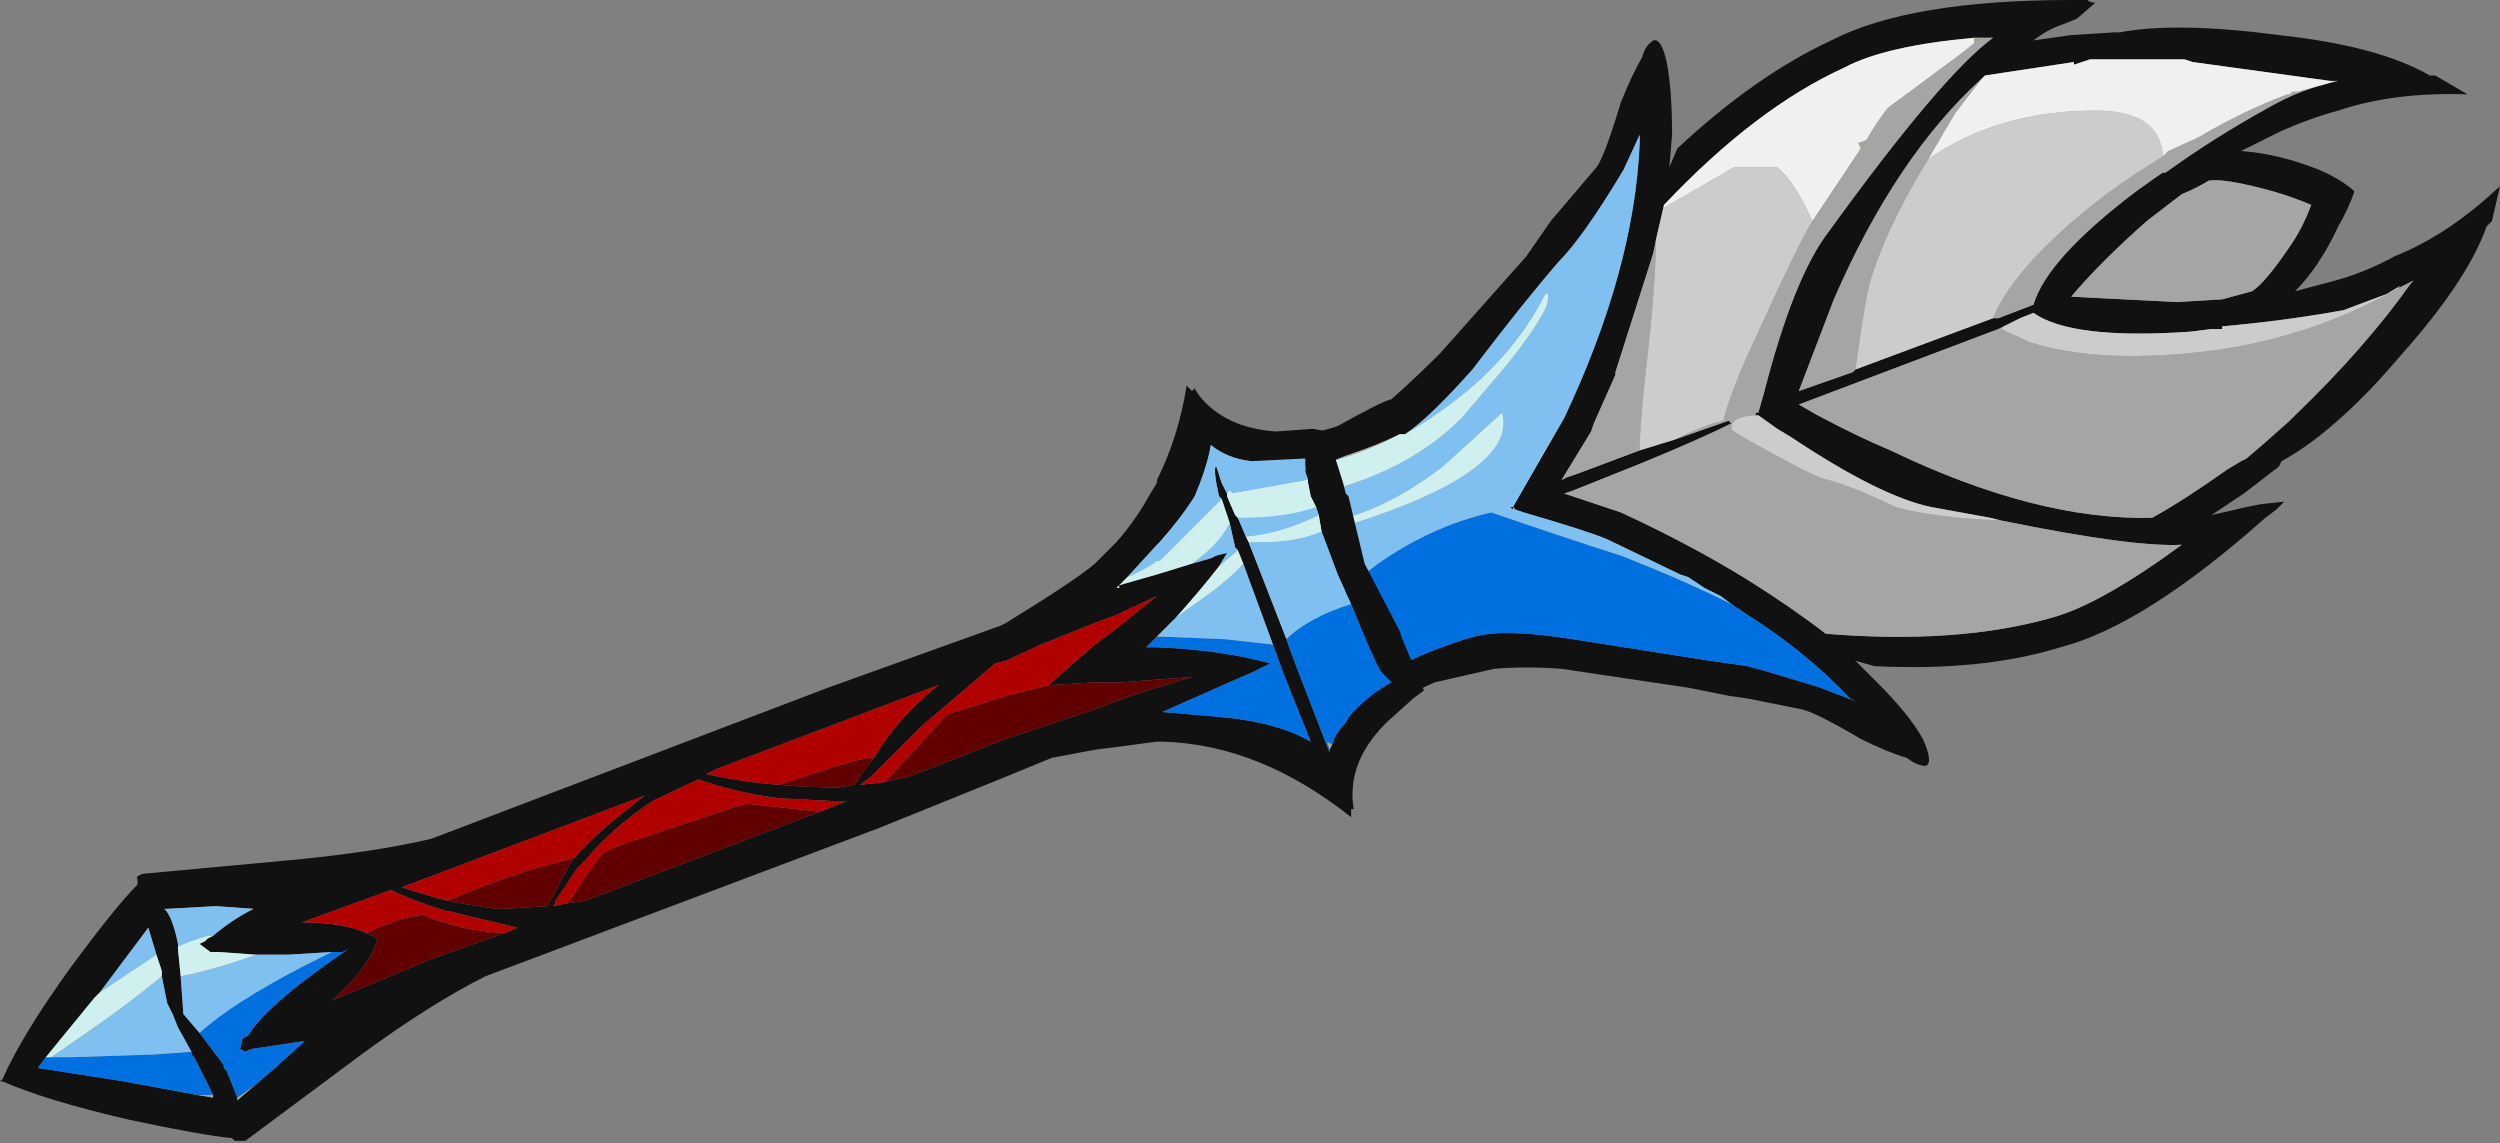 <?xml version="1.0" encoding="UTF-8" standalone="no"?>
<svg xmlns:ffdec="https://www.free-decompiler.com/flash" xmlns:xlink="http://www.w3.org/1999/xlink" ffdec:objectType="frame" height="148.4px" width="324.45px" xmlns="http://www.w3.org/2000/svg">
  <rect width="100%" height="100%" fill="#808080" stroke="none"/>
  <g transform="matrix(1.0, 0.0, 0.0, 1.0, 174.65, 72.45)">
    <use ffdec:characterId="1285" height="21.2" transform="matrix(7.0, 0.0, 0.0, 7.0, -174.65, -72.45)" width="46.35" xlink:href="#shape0"/>
  </g>
  <defs>
    <g id="shape0" transform="matrix(1.0, 0.0, 0.0, 1.0, 24.95, 10.35)">
      <path d="M5.95 -9.2 Q6.05 -8.7 6.05 -7.85 L6.0 -7.25 6.15 -7.6 Q7.6 -8.95 9.0 -9.6 10.45 -10.35 13.45 -10.35 L13.75 -10.35 Q13.8 -10.3 13.9 -10.3 L13.55 -10.0 13.3 -9.9 Q13.0 -9.8 12.75 -9.6 L13.45 -9.7 14.25 -9.75 14.35 -9.75 Q15.4 -9.95 17.3 -9.7 19.15 -9.5 20.1 -8.95 L20.2 -8.95 20.8 -8.6 Q19.45 -8.65 18.4 -8.3 17.85 -8.15 17.3 -7.9 L16.6 -7.55 Q17.3 -7.5 18.05 -7.2 18.4 -7.05 18.65 -6.85 L18.7 -6.8 Q18.6 -6.5 18.4 -6.15 18.05 -5.4 17.6 -4.95 L18.35 -5.15 Q18.9 -5.3 19.45 -5.6 20.45 -6.0 21.4 -6.9 L21.25 -6.25 21.15 -6.15 Q20.8 -5.15 19.55 -3.75 19.0 -3.1 18.5 -2.65 17.9 -2.1 17.35 -1.8 L17.3 -1.7 16.65 -1.2 16.05 -0.8 16.7 -0.95 16.95 -1.0 17.4 -1.05 17.25 -0.9 17.05 -0.75 Q14.8 1.25 13.25 1.65 11.8 2.1 9.8 2.0 L9.45 1.9 9.85 2.3 Q10.45 2.9 10.7 3.35 10.9 3.8 10.75 3.85 10.6 3.85 10.4 3.7 10.05 3.6 9.55 3.35 8.7 2.85 8.45 2.8 L7.45 2.6 7.1 2.55 6.35 2.4 4.0 2.05 Q3.35 2.0 2.75 2.05 L1.65 2.3 Q1.05 2.55 0.2 3.2 L-1.8 -2.15 Q-0.75 -2.25 -0.15 -2.45 0.65 -2.9 0.85 -2.95 1.3 -3.35 1.75 -3.8 L3.35 -5.6 3.8 -6.25 4.65 -7.25 Q4.8 -7.45 5.1 -8.45 5.3 -8.95 5.5 -9.3 5.55 -9.5 5.7 -9.6 5.85 -9.65 5.95 -9.2 M11.65 -9.65 Q10.0 -9.5 9.25 -9.1 7.6 -8.35 5.9 -6.55 L5.75 -5.9 5.7 -5.65 5.0 -3.45 5.0 -3.4 4.6 -2.5 4.55 -2.35 4.0 -1.45 4.1 -1.5 4.25 -1.55 5.45 -2.0 6.1 -2.2 7.1 -2.55 7.15 -2.5 Q6.55 -2.2 5.45 -1.75 L4.2 -1.25 4.05 -1.2 5.1 -0.85 Q6.4 -0.25 7.45 0.4 8.25 0.9 8.9 1.4 11.35 1.6 13.1 1.1 14.0 0.85 15.5 -0.25 14.6 -0.2 12.15 -0.7 L11.95 -0.75 10.85 -0.95 Q9.9 -1.15 8.25 -2.25 L8.0 -2.4 7.65 -2.65 7.6 -2.65 7.6 -2.7 7.65 -2.7 7.75 -3.05 Q8.3 -5.2 8.95 -6.05 11.05 -8.95 12.0 -9.65 L11.8 -9.65 11.65 -9.65 M11.8 -8.9 Q10.2 -7.45 9.05 -4.8 L8.4 -3.1 9.4 -3.45 9.45 -3.5 12.0 -4.45 12.1 -4.45 12.75 -4.7 Q13.0 -5.55 14.65 -6.8 L15.0 -7.05 15.15 -7.15 15.2 -7.15 Q16.1 -7.8 17.1 -8.35 17.7 -8.7 18.4 -8.85 L18.35 -8.85 18.25 -8.85 15.7 -9.2 15.55 -9.25 13.8 -9.25 13.5 -9.15 13.5 -9.2 11.85 -8.95 11.8 -8.9 M7.15 0.85 L6.95 0.7 6.65 0.55 6.35 0.35 6.2 0.3 4.85 -0.35 Q4.5 -0.5 3.3 -0.85 L3.15 -0.9 3.1 -0.95 3.1 -0.9 3.05 -0.95 3.1 -0.95 4.05 -2.6 Q5.35 -5.35 5.45 -7.7 L5.45 -7.85 5.15 -7.2 Q4.4 -5.95 3.95 -5.5 3.3 -4.75 2.35 -3.5 1.55 -2.6 1.1 -2.3 L1.0 -2.3 Q0.6 -2.1 0.0 -1.9 L-0.25 -1.8 -0.75 -1.7 -2.35 -1.5 -2.15 -0.95 -1.9 -0.35 -1.8 -0.1 0.2 2.5 0.45 2.35 Q0.75 2.1 1.4 1.8 2.0 1.55 2.4 1.45 2.95 1.3 4.2 1.5 L6.75 1.9 7.45 2.0 Q8.0 2.15 8.8 2.4 L9.45 2.65 9.35 2.6 Q8.55 1.75 7.45 1.05 L7.15 0.85 M12.2 -4.3 L12.1 -4.25 8.4 -2.85 8.75 -2.65 Q9.5 -2.25 10.1 -2.0 12.8 -0.7 14.95 -0.75 15.5 -1.05 16.35 -1.65 L16.6 -1.8 16.7 -1.85 17.05 -2.15 17.5 -2.55 17.6 -2.65 Q18.9 -3.9 19.75 -5.1 L19.8 -5.15 19.5 -5.0 19.55 -5.05 19.3 -4.9 18.5 -4.6 Q17.4 -4.4 16.25 -4.3 L16.25 -4.25 16.05 -4.25 15.65 -4.2 Q13.45 -4.05 12.75 -4.55 L12.5 -4.45 12.2 -4.3 M16.0 -7.0 Q15.75 -6.85 15.5 -6.75 L14.85 -6.25 Q14.0 -5.5 13.45 -4.85 L15.4 -4.75 16.25 -4.8 16.8 -4.95 Q17.05 -5.1 17.55 -5.85 17.75 -6.15 17.9 -6.55 17.55 -6.7 17.2 -6.8 16.3 -7.05 16.0 -7.0" fill="#111111" fill-rule="evenodd" stroke="none"/>
      <path d="M9.55 -7.6 L9.5 -7.7 9.65 -7.75 9.55 -7.6 M11.65 -9.55 L11.65 -9.65 11.8 -9.65 11.65 -9.55 M18.2 -8.8 L18.35 -8.85 18.25 -8.85 18.35 -8.85 18.2 -8.8 M1.0 -2.3 Q0.45 -2.0 -0.25 -1.8 L0.0 -1.9 Q0.6 -2.1 1.0 -2.3 M-0.75 -1.7 L-2.35 -1.5 -0.75 -1.7" fill="#a7a595" fill-rule="evenodd" stroke="none"/>
      <path d="M0.2 2.5 L-0.75 1.65 Q-0.75 1.1 0.6 0.1 1.6 -0.6 2.7 -0.85 4.0 -0.4 5.1 -0.05 6.25 0.4 7.15 0.85 L7.45 1.05 Q8.55 1.75 9.35 2.6 L9.45 2.65 8.8 2.4 Q8.0 2.15 7.45 2.0 L6.75 1.9 4.2 1.5 Q2.95 1.3 2.4 1.45 2.0 1.55 1.4 1.8 0.75 2.1 0.45 2.35 L0.2 2.5" fill="#0070e0" fill-rule="evenodd" stroke="none"/>
      <path d="M1.1 -2.3 Q1.55 -2.6 2.35 -3.5 3.3 -4.75 3.95 -5.5 4.4 -5.95 5.15 -7.2 L5.45 -7.85 5.45 -7.7 Q5.35 -5.35 4.05 -2.6 L3.1 -0.95 3.05 -0.95 3.1 -0.9 3.1 -0.95 3.15 -0.9 3.3 -0.85 Q4.5 -0.5 4.85 -0.35 L6.2 0.3 6.35 0.35 6.65 0.55 6.95 0.7 7.15 0.85 Q6.25 0.4 5.1 -0.05 4.0 -0.4 2.7 -0.85 1.6 -0.6 0.6 0.1 -0.75 1.1 -0.75 1.65 L0.2 2.5 -1.8 -0.1 0.0 -0.6 Q3.2 -1.6 2.9 -2.7 L1.8 -1.7 Q0.75 -0.9 -0.2 -0.7 L-1.9 -0.35 -2.15 -0.95 -1.0 -1.1 Q1.0 -1.45 2.15 -2.6 L3.0 -3.6 Q3.75 -4.55 3.75 -4.8 L3.75 -4.9 3.7 -4.9 Q3.2 -3.9 2.25 -3.1 1.7 -2.65 1.1 -2.3" fill="#80c0f0" fill-rule="evenodd" stroke="none"/>
      <path d="M1.1 -2.3 Q1.7 -2.65 2.25 -3.1 3.2 -3.9 3.7 -4.9 L3.75 -4.9 3.75 -4.8 Q3.75 -4.55 3.0 -3.6 L2.15 -2.6 Q1.0 -1.45 -1.0 -1.1 L-2.15 -0.95 -2.35 -1.5 -0.75 -1.7 -0.25 -1.8 Q0.45 -2.0 1.0 -2.3 L1.1 -2.3 M-1.9 -0.35 L-0.2 -0.7 Q0.75 -0.9 1.8 -1.7 L2.9 -2.7 Q3.2 -1.6 0.0 -0.6 L-1.8 -0.1 -1.9 -0.35" fill="#d0f0f0" fill-rule="evenodd" stroke="none"/>
      <path d="M8.65 -6.25 L9.55 -7.6 9.65 -7.75 Q9.85 -8.1 10.05 -8.35 L11.4 -9.35 11.65 -9.55 11.8 -9.65 12.0 -9.65 Q11.05 -8.95 8.95 -6.05 8.3 -5.2 7.75 -3.05 L7.65 -2.7 7.6 -2.7 7.6 -2.65 7.65 -2.65 Q7.15 -2.65 7.15 -2.4 7.15 -2.35 7.9 -1.95 8.7 -1.5 8.95 -1.45 9.35 -1.35 10.2 -0.95 10.9 -0.75 12.15 -0.7 14.6 -0.2 15.5 -0.25 14.0 0.85 13.1 1.1 11.35 1.6 8.9 1.4 8.25 0.9 7.45 0.4 6.4 -0.25 5.1 -0.85 L4.05 -1.2 4.2 -1.25 5.45 -1.75 Q6.55 -2.2 7.15 -2.5 L7.1 -2.55 6.1 -2.2 Q6.4 -2.35 6.8 -2.5 L7.0 -2.55 Q7.15 -3.15 7.65 -4.2 8.4 -5.85 8.65 -6.25 M5.75 -5.9 Q5.75 -5.15 5.6 -3.8 5.45 -2.5 5.45 -2.0 L4.25 -1.55 4.1 -1.5 4.0 -1.45 4.55 -2.35 4.6 -2.5 5.0 -3.4 5.0 -3.45 5.7 -5.65 5.75 -5.9 M11.8 -8.9 L11.3 -8.25 10.8 -7.4 Q10.0 -6.1 9.7 -5.05 9.6 -4.6 9.45 -3.5 L9.4 -3.45 8.4 -3.1 9.05 -4.8 Q10.2 -7.45 11.8 -8.9 M15.15 -7.45 L15.25 -7.55 15.8 -7.8 Q16.65 -8.3 17.45 -8.6 L17.5 -8.6 17.55 -8.65 17.65 -8.65 18.2 -8.8 18.35 -8.85 18.4 -8.85 Q17.7 -8.7 17.1 -8.35 16.1 -7.8 15.2 -7.15 L15.15 -7.15 15.0 -7.05 14.65 -6.8 Q13.0 -5.55 12.75 -4.7 L12.1 -4.45 12.0 -4.45 Q12.2 -4.95 12.75 -5.55 13.55 -6.4 14.6 -7.1 L15.15 -7.45 M19.5 -5.0 L19.8 -5.15 19.75 -5.1 Q18.9 -3.9 17.6 -2.65 L17.5 -2.55 17.05 -2.15 16.7 -1.85 16.6 -1.8 16.35 -1.65 Q15.5 -1.05 14.95 -0.75 12.8 -0.7 10.1 -2.0 9.5 -2.25 8.75 -2.65 L8.4 -2.85 12.1 -4.25 12.2 -4.3 12.15 -4.25 12.7 -4.0 Q13.5 -3.75 14.55 -3.75 17.3 -3.75 19.5 -5.0 M16.0 -7.0 Q16.3 -7.05 17.2 -6.8 17.55 -6.7 17.9 -6.55 17.75 -6.15 17.55 -5.85 17.05 -5.1 16.8 -4.95 L16.25 -4.8 15.4 -4.75 13.45 -4.85 Q14.0 -5.5 14.85 -6.25 L15.5 -6.75 Q15.75 -6.85 16.0 -7.0" fill="#a5a5a5" fill-rule="evenodd" stroke="none"/>
      <path d="M5.9 -6.55 L5.9 -6.5 7.2 -7.25 8.0 -7.25 Q8.35 -6.95 8.65 -6.25 8.4 -5.85 7.65 -4.2 7.15 -3.15 7.0 -2.55 L6.8 -2.5 Q6.4 -2.35 6.1 -2.2 L5.45 -2.0 Q5.45 -2.5 5.6 -3.8 5.75 -5.15 5.75 -5.9 L5.9 -6.55 M9.45 -3.5 Q9.6 -4.6 9.7 -5.05 10.0 -6.1 10.8 -7.4 12.1 -8.3 13.9 -8.3 15.1 -8.3 15.15 -7.45 L14.6 -7.1 Q13.55 -6.4 12.75 -5.55 12.2 -4.95 12.0 -4.45 L9.45 -3.5 M12.15 -0.7 Q10.9 -0.75 10.2 -0.95 9.35 -1.35 8.95 -1.45 8.7 -1.5 7.9 -1.95 7.15 -2.35 7.15 -2.4 7.15 -2.65 7.65 -2.65 L8.0 -2.4 8.25 -2.25 Q9.9 -1.15 10.85 -0.95 L11.95 -0.75 12.15 -0.7 M12.2 -4.3 L12.5 -4.45 12.75 -4.55 Q13.45 -4.05 15.65 -4.2 L16.05 -4.25 16.25 -4.25 16.25 -4.3 Q17.4 -4.4 18.5 -4.6 L19.3 -4.9 19.55 -5.05 19.5 -5.0 Q17.3 -3.75 14.55 -3.75 13.5 -3.75 12.7 -4.0 L12.15 -4.25 12.2 -4.3" fill="#cccccc" fill-rule="evenodd" stroke="none"/>
      <path d="M8.65 -6.25 Q8.35 -6.95 8.0 -7.25 L7.2 -7.25 5.9 -6.5 5.9 -6.55 Q7.6 -8.35 9.25 -9.1 10.0 -9.5 11.65 -9.65 L11.65 -9.55 11.4 -9.35 10.05 -8.35 Q9.85 -8.1 9.65 -7.75 L9.5 -7.7 9.55 -7.6 8.65 -6.25 M10.8 -7.4 L11.3 -8.25 11.8 -8.9 11.85 -8.95 13.5 -9.2 13.5 -9.15 13.8 -9.25 15.55 -9.25 15.7 -9.2 18.25 -8.85 18.35 -8.85 18.2 -8.8 17.65 -8.65 17.55 -8.65 17.5 -8.6 17.45 -8.6 Q16.65 -8.3 15.8 -7.8 L15.25 -7.55 15.15 -7.45 Q15.1 -8.3 13.9 -8.3 12.1 -8.3 10.8 -7.4" fill="#f0f0f0" fill-rule="evenodd" stroke="none"/>
      <path d="M0.0 -1.2 L0.05 -1.15 0.35 0.1 1.0 1.35 1.05 1.5 1.45 2.45 1.25 2.6 0.75 3.05 Q0.25 3.55 0.15 4.1 0.1 4.4 0.15 4.65 L0.1 4.65 0.1 4.8 Q-1.6 3.45 -3.4 3.4 L-3.5 3.4 -4.25 3.5 -4.65 3.55 -5.45 3.7 -6.3 4.05 -8.65 5.0 -15.95 7.75 Q-16.95 8.25 -18.25 9.2 L-20.4 10.8 -20.6 10.8 -20.65 10.75 Q-21.2 10.7 -22.6 10.4 -24.1 10.05 -24.9 9.7 L-24.95 9.7 -24.9 9.65 Q-24.55 8.85 -23.65 7.6 -22.8 6.45 -22.4 6.05 L-22.4 5.95 Q-22.45 5.9 -22.3 5.85 L-19.6 5.6 Q-18.0 5.45 -16.95 5.2 L-9.6 2.4 -6.4 1.25 -6.3 1.2 Q-5.0 0.4 -4.65 0.1 L-4.25 -0.3 Q-3.9 -0.7 -3.65 -1.15 L-3.5 -1.4 -3.5 -1.45 Q-3.1 -2.25 -2.95 -3.2 L-2.85 -3.1 -2.8 -3.15 Q-2.7 -2.95 -2.45 -2.75 -2.0 -2.4 -1.3 -2.35 L-0.6 -2.4 -0.35 -2.35 -0.05 -1.4 0.0 -1.2 M-0.7 -1.45 L-0.75 -1.6 -0.75 -1.85 -1.75 -1.8 Q-2.2 -1.85 -2.5 -2.1 -2.55 -1.8 -2.7 -1.4 L-2.8 -1.15 Q-3.05 -0.75 -3.45 -0.3 L-3.5 -0.25 -4.05 0.35 -4.25 0.55 -4.2 0.55 -4.2 0.5 -3.5 0.3 -2.85 0.1 -2.5 0.0 -2.4 -0.05 -2.2 -0.1 -2.35 0.15 Q-2.7 0.6 -3.15 1.1 L-3.5 1.45 -3.7 1.65 -3.5 1.65 Q-2.3 1.7 -1.4 1.95 L-1.7 2.1 Q-2.05 2.25 -3.4 2.85 L-2.25 2.95 Q-1.25 3.05 -0.65 3.4 L-1.15 2.15 -1.35 1.6 -1.9 0.1 -2.0 -0.15 -2.05 -0.2 -2.15 -0.65 -2.3 -1.1 -2.35 -1.15 -2.4 -1.4 Q-2.45 -1.7 -2.4 -1.7 L-2.3 -1.4 -2.2 -1.2 -2.2 -1.15 -2.05 -0.8 -2.0 -0.75 -1.85 -0.4 -1.8 -0.3 -1.1 1.5 -1.05 1.65 -0.9 2.05 -0.3 3.6 -0.3 3.55 -0.25 3.45 Q-0.2 3.25 0.0 3.05 L0.05 2.95 Q0.4 2.55 0.85 2.3 L0.65 2.1 Q0.5 1.85 0.1 0.85 L-0.15 0.3 -0.45 -0.5 -0.5 -0.8 -0.55 -0.95 -0.65 -1.15 -0.7 -1.4 -0.7 -1.45 M-5.5 2.35 L-5.45 2.3 -4.65 1.6 -4.25 1.3 -3.5 0.7 -4.25 1.05 -4.65 1.2 -5.65 1.6 -6.3 1.9 -6.5 1.95 -7.2 2.55 -7.85 3.1 -8.8 4.05 -9.0 4.2 -8.55 4.15 -8.1 4.05 -6.3 3.35 -4.65 2.8 -4.25 2.65 Q-3.85 2.5 -3.5 2.4 L-2.85 2.2 -4.15 2.3 -4.65 2.3 -5.45 2.35 -5.5 2.35 M-10.5 4.2 Q-9.95 4.25 -9.4 4.25 L-9.1 4.2 Q-8.95 3.95 -8.75 3.7 -8.3 2.95 -7.55 2.35 L-9.4 3.05 -11.65 3.9 -11.85 4.0 Q-11.2 4.15 -10.5 4.2 M-9.75 4.7 L-9.25 4.5 -9.55 4.5 -10.5 4.45 Q-11.3 4.35 -12.0 4.1 L-12.85 4.5 Q-13.6 5.0 -14.1 5.6 L-14.25 5.75 -14.65 6.35 -14.65 6.4 -14.7 6.45 -14.45 6.4 -14.1 6.35 -9.75 4.7 M-15.6 6.95 L-15.35 6.85 -16.2 6.65 -16.6 6.55 -16.65 6.55 Q-17.3 6.35 -17.7 6.15 L-19.35 6.75 Q-18.6 6.75 -18.15 6.95 L-17.95 7.05 -17.95 7.05 Q-18.1 7.6 -18.8 8.2 L-17.0 7.45 -15.6 6.95 M-16.65 6.35 L-16.4 6.4 -15.75 6.5 -15.6 6.5 -14.8 6.45 -14.4 5.7 -14.3 5.55 Q-13.9 5.1 -13.25 4.6 L-13.0 4.4 -17.5 6.1 Q-17.05 6.25 -16.65 6.35 M-21.65 7.2 L-21.65 7.25 -21.6 7.75 -21.55 8.45 -21.25 8.8 -20.8 9.4 -20.8 9.45 -20.75 9.5 -20.55 10.0 -20.55 10.05 -20.2 9.75 -19.85 9.45 -19.3 8.95 -20.3 9.1 -20.4 9.15 -20.5 9.1 -20.45 8.9 -20.35 8.85 Q-20.15 8.5 -19.4 7.9 -18.8 7.45 -18.5 7.25 L-18.6 7.3 -18.8 7.3 -19.6 7.35 -20.2 7.35 -20.9 7.3 -21.05 7.3 -21.25 7.15 -21.15 7.1 -21.1 7.05 -21.0 7.0 Q-20.65 6.7 -20.25 6.5 L-20.95 6.45 -21.85 6.5 -21.9 6.5 Q-21.75 6.65 -21.65 7.15 L-21.65 7.2 M-22.05 7.35 L-22.2 6.85 -23.1 8.05 -23.2 8.15 -24.1 9.25 -24.25 9.45 -22.65 9.7 -21.3 9.95 -21.0 10.0 -21.0 9.95 -21.35 9.25 -21.4 9.2 -21.4 9.15 -21.65 8.7 -21.75 8.45 -21.85 8.25 -21.95 7.75 -21.95 7.65 -22.05 7.35" fill="#111111" fill-rule="evenodd" stroke="none"/>
      <path d="M-0.25 3.45 L-0.3 3.55 -0.35 3.4 -0.25 3.45 M-20.2 9.75 L-20.55 10.05 -20.55 10.0 -20.2 9.75 M-21.0 9.95 L-21.0 10.0 -21.3 9.95 -21.0 9.95" fill="#a7a595" fill-rule="evenodd" stroke="none"/>
      <path d="M0.1 0.85 Q0.5 1.85 0.65 2.1 L0.85 2.3 Q0.4 2.55 0.05 2.95 L0.0 3.05 Q-0.2 3.25 -0.25 3.45 L-0.35 3.4 -0.3 3.55 -0.3 3.6 -0.9 2.05 -1.05 1.65 -1.1 1.5 Q-0.7 1.1 0.1 0.85 M-1.35 1.6 L-1.15 2.15 -0.65 3.4 Q-1.25 3.05 -2.25 2.95 L-3.4 2.85 Q-2.05 2.25 -1.7 2.1 L-1.4 1.95 Q-2.3 1.7 -3.5 1.65 L-3.7 1.65 -3.5 1.45 -2.25 1.5 -1.35 1.6 M-18.8 7.3 L-18.6 7.3 -18.5 7.25 Q-18.8 7.45 -19.4 7.9 -20.15 8.5 -20.35 8.85 L-20.45 8.9 -20.5 9.1 -20.4 9.15 -20.3 9.1 -19.3 8.95 -19.85 9.45 -20.2 9.75 -20.55 10.0 -20.75 9.5 -20.8 9.45 -20.8 9.4 -21.25 8.8 Q-20.65 8.25 -19.3 7.55 L-18.8 7.3 M-24.1 9.25 L-24.0 9.25 -23.6 9.25 -22.1 9.2 -21.4 9.15 -21.4 9.2 -21.35 9.25 -21.0 9.95 -21.3 9.95 -22.65 9.7 -24.25 9.45 -24.1 9.25" fill="#0070e0" fill-rule="evenodd" stroke="none"/>
      <path d="M-4.05 0.35 L-3.5 -0.25 -3.45 -0.3 Q-3.05 -0.75 -2.8 -1.15 L-2.7 -1.4 Q-2.55 -1.8 -2.5 -2.1 -2.2 -1.85 -1.75 -1.8 L-0.75 -1.85 -0.75 -1.6 -0.7 -1.45 -2.1 -1.2 -2.15 -1.25 -2.2 -1.2 -2.3 -1.4 -2.4 -1.7 Q-2.45 -1.7 -2.4 -1.4 L-2.35 -1.15 -2.3 -1.1 -3.45 0.05 -3.5 0.05 Q-3.7 0.2 -4.05 0.35 M-0.55 -0.95 L-0.5 -0.8 -0.6 -0.75 Q-1.25 -0.45 -1.85 -0.4 L-2.0 -0.75 Q-1.1 -0.75 -0.55 -0.95 M-0.45 -0.5 L-0.15 0.3 0.1 0.85 Q-0.7 1.1 -1.1 1.5 L-1.8 -0.3 -1.6 -0.3 Q-0.9 -0.3 -0.45 -0.5 M-2.35 0.15 L-2.2 -0.1 -2.4 -0.05 -2.5 0.0 -2.85 0.1 Q-2.35 -0.25 -2.15 -0.65 L-2.05 -0.2 -2.0 -0.15 -2.35 0.15 M-1.9 0.1 L-1.35 1.6 -2.25 1.5 -3.5 1.45 -3.15 1.1 -2.8 0.85 Q-2.15 0.4 -1.9 0.1 M-21.0 7.0 L-21.1 7.0 Q-21.45 7.1 -21.65 7.2 L-21.65 7.15 Q-21.75 6.65 -21.9 6.5 L-21.85 6.5 -20.95 6.45 -20.25 6.5 Q-20.65 6.7 -21.0 7.0 M-21.6 7.75 Q-21.05 7.65 -20.2 7.35 L-19.6 7.35 -18.8 7.3 -19.3 7.55 Q-20.65 8.25 -21.25 8.8 L-21.55 8.45 -21.6 7.75 M-22.05 7.35 L-23.1 8.05 -22.2 6.85 -22.05 7.35 M-24.0 9.25 L-23.35 8.8 Q-22.55 8.25 -21.95 7.75 L-21.85 8.25 -21.75 8.45 -21.65 8.7 -21.4 9.15 -22.1 9.2 -23.6 9.25 -24.0 9.25" fill="#80c0f0" fill-rule="evenodd" stroke="none"/>
      <path d="M-4.05 0.35 Q-3.7 0.2 -3.5 0.05 L-3.45 0.05 -2.3 -1.1 -2.15 -0.65 Q-2.35 -0.25 -2.85 0.1 L-3.5 0.3 -4.2 0.5 -4.2 0.55 -4.25 0.55 -4.05 0.35 M-2.2 -1.2 L-2.15 -1.25 -2.1 -1.2 -0.7 -1.45 -0.7 -1.4 -0.65 -1.15 -0.55 -0.95 Q-1.1 -0.75 -2.0 -0.75 L-2.05 -0.8 -2.2 -1.15 -2.2 -1.2 M-0.5 -0.8 L-0.45 -0.5 Q-0.9 -0.3 -1.6 -0.3 L-1.8 -0.3 -1.85 -0.4 Q-1.25 -0.45 -0.6 -0.75 L-0.5 -0.8 M-2.0 -0.15 L-1.9 0.1 Q-2.15 0.4 -2.8 0.85 L-3.15 1.1 Q-2.7 0.6 -2.35 0.15 L-2.0 -0.15 M-21.65 7.2 Q-21.45 7.1 -21.1 7.0 L-21.0 7.0 -21.1 7.05 -21.15 7.1 -21.25 7.15 -21.05 7.3 -20.9 7.3 -20.2 7.35 Q-21.05 7.65 -21.6 7.75 L-21.65 7.25 -21.65 7.2 M-23.1 8.05 L-22.05 7.35 -21.95 7.65 -21.95 7.75 Q-22.55 8.25 -23.35 8.8 L-24.0 9.25 -24.1 9.25 -23.2 8.15 -23.1 8.05" fill="#d0f0f0" fill-rule="evenodd" stroke="none"/>
      <path d="M-5.5 2.35 L-5.45 2.35 -4.65 2.3 -4.15 2.3 -2.85 2.2 -3.5 2.4 Q-3.85 2.5 -4.25 2.65 L-4.65 2.8 -6.3 3.35 -8.1 4.05 -8.55 4.15 -8.5 4.1 Q-7.75 3.3 -7.4 2.9 L-6.3 2.55 -5.5 2.35 M-10.5 4.2 Q-10.05 4.05 -9.75 3.95 -9.15 3.75 -8.85 3.7 L-8.75 3.7 Q-8.95 3.95 -9.1 4.2 L-9.4 4.25 Q-9.95 4.25 -10.5 4.2 M-14.45 6.4 L-14.35 6.3 Q-14.05 5.8 -13.75 5.45 -13.3 5.25 -13.1 5.2 L-11.3 4.6 -11.1 4.55 -9.75 4.7 -14.1 6.35 -14.45 6.4 M-15.6 6.95 L-17.0 7.45 -18.8 8.2 Q-18.1 7.6 -17.95 7.05 L-17.95 7.05 -18.15 6.95 Q-17.7 6.7 -17.1 6.6 -16.95 6.7 -16.7 6.75 -16.3 6.9 -15.6 6.95 M-14.3 5.55 L-14.4 5.7 -14.8 6.45 -15.6 6.5 -15.75 6.5 -16.4 6.4 -16.65 6.35 Q-16.1 6.1 -15.2 5.8 L-14.3 5.55" fill="#600000" fill-rule="evenodd" stroke="none"/>
      <path d="M-8.55 4.15 L-9.0 4.2 -8.8 4.05 -7.85 3.1 -7.2 2.55 -6.5 1.95 -6.3 1.9 -5.65 1.6 -4.65 1.2 -4.25 1.05 -3.5 0.7 -4.25 1.3 -4.65 1.6 -5.45 2.3 -5.5 2.35 -6.3 2.55 -7.4 2.9 Q-7.75 3.3 -8.5 4.1 L-8.55 4.15 M-8.75 3.7 L-8.85 3.7 Q-9.15 3.75 -9.75 3.95 -10.05 4.05 -10.5 4.2 -11.2 4.15 -11.85 4.0 L-11.65 3.9 -9.4 3.05 -7.55 2.35 Q-8.3 2.95 -8.75 3.7 M-14.45 6.4 L-14.7 6.45 -14.65 6.4 -14.65 6.35 -14.25 5.75 -14.1 5.6 Q-13.6 5.0 -12.85 4.5 L-12.0 4.1 Q-11.3 4.35 -10.5 4.45 L-9.55 4.5 -9.25 4.5 -9.75 4.7 -11.1 4.55 -11.3 4.6 -13.1 5.2 Q-13.3 5.25 -13.75 5.45 -14.05 5.8 -14.35 6.3 L-14.45 6.4 M-18.15 6.95 Q-18.6 6.75 -19.35 6.75 L-17.7 6.15 Q-17.3 6.35 -16.65 6.55 L-16.6 6.55 -16.2 6.65 -15.35 6.85 -15.6 6.95 Q-16.3 6.9 -16.7 6.75 -16.95 6.7 -17.1 6.6 -17.7 6.7 -18.15 6.95 M-14.3 5.55 L-15.2 5.8 Q-16.1 6.1 -16.65 6.35 -17.05 6.25 -17.5 6.1 L-13.0 4.4 -13.25 4.6 Q-13.9 5.1 -14.3 5.55" fill="#b00000" fill-rule="evenodd" stroke="none"/>
    </g>
  </defs>
</svg>
